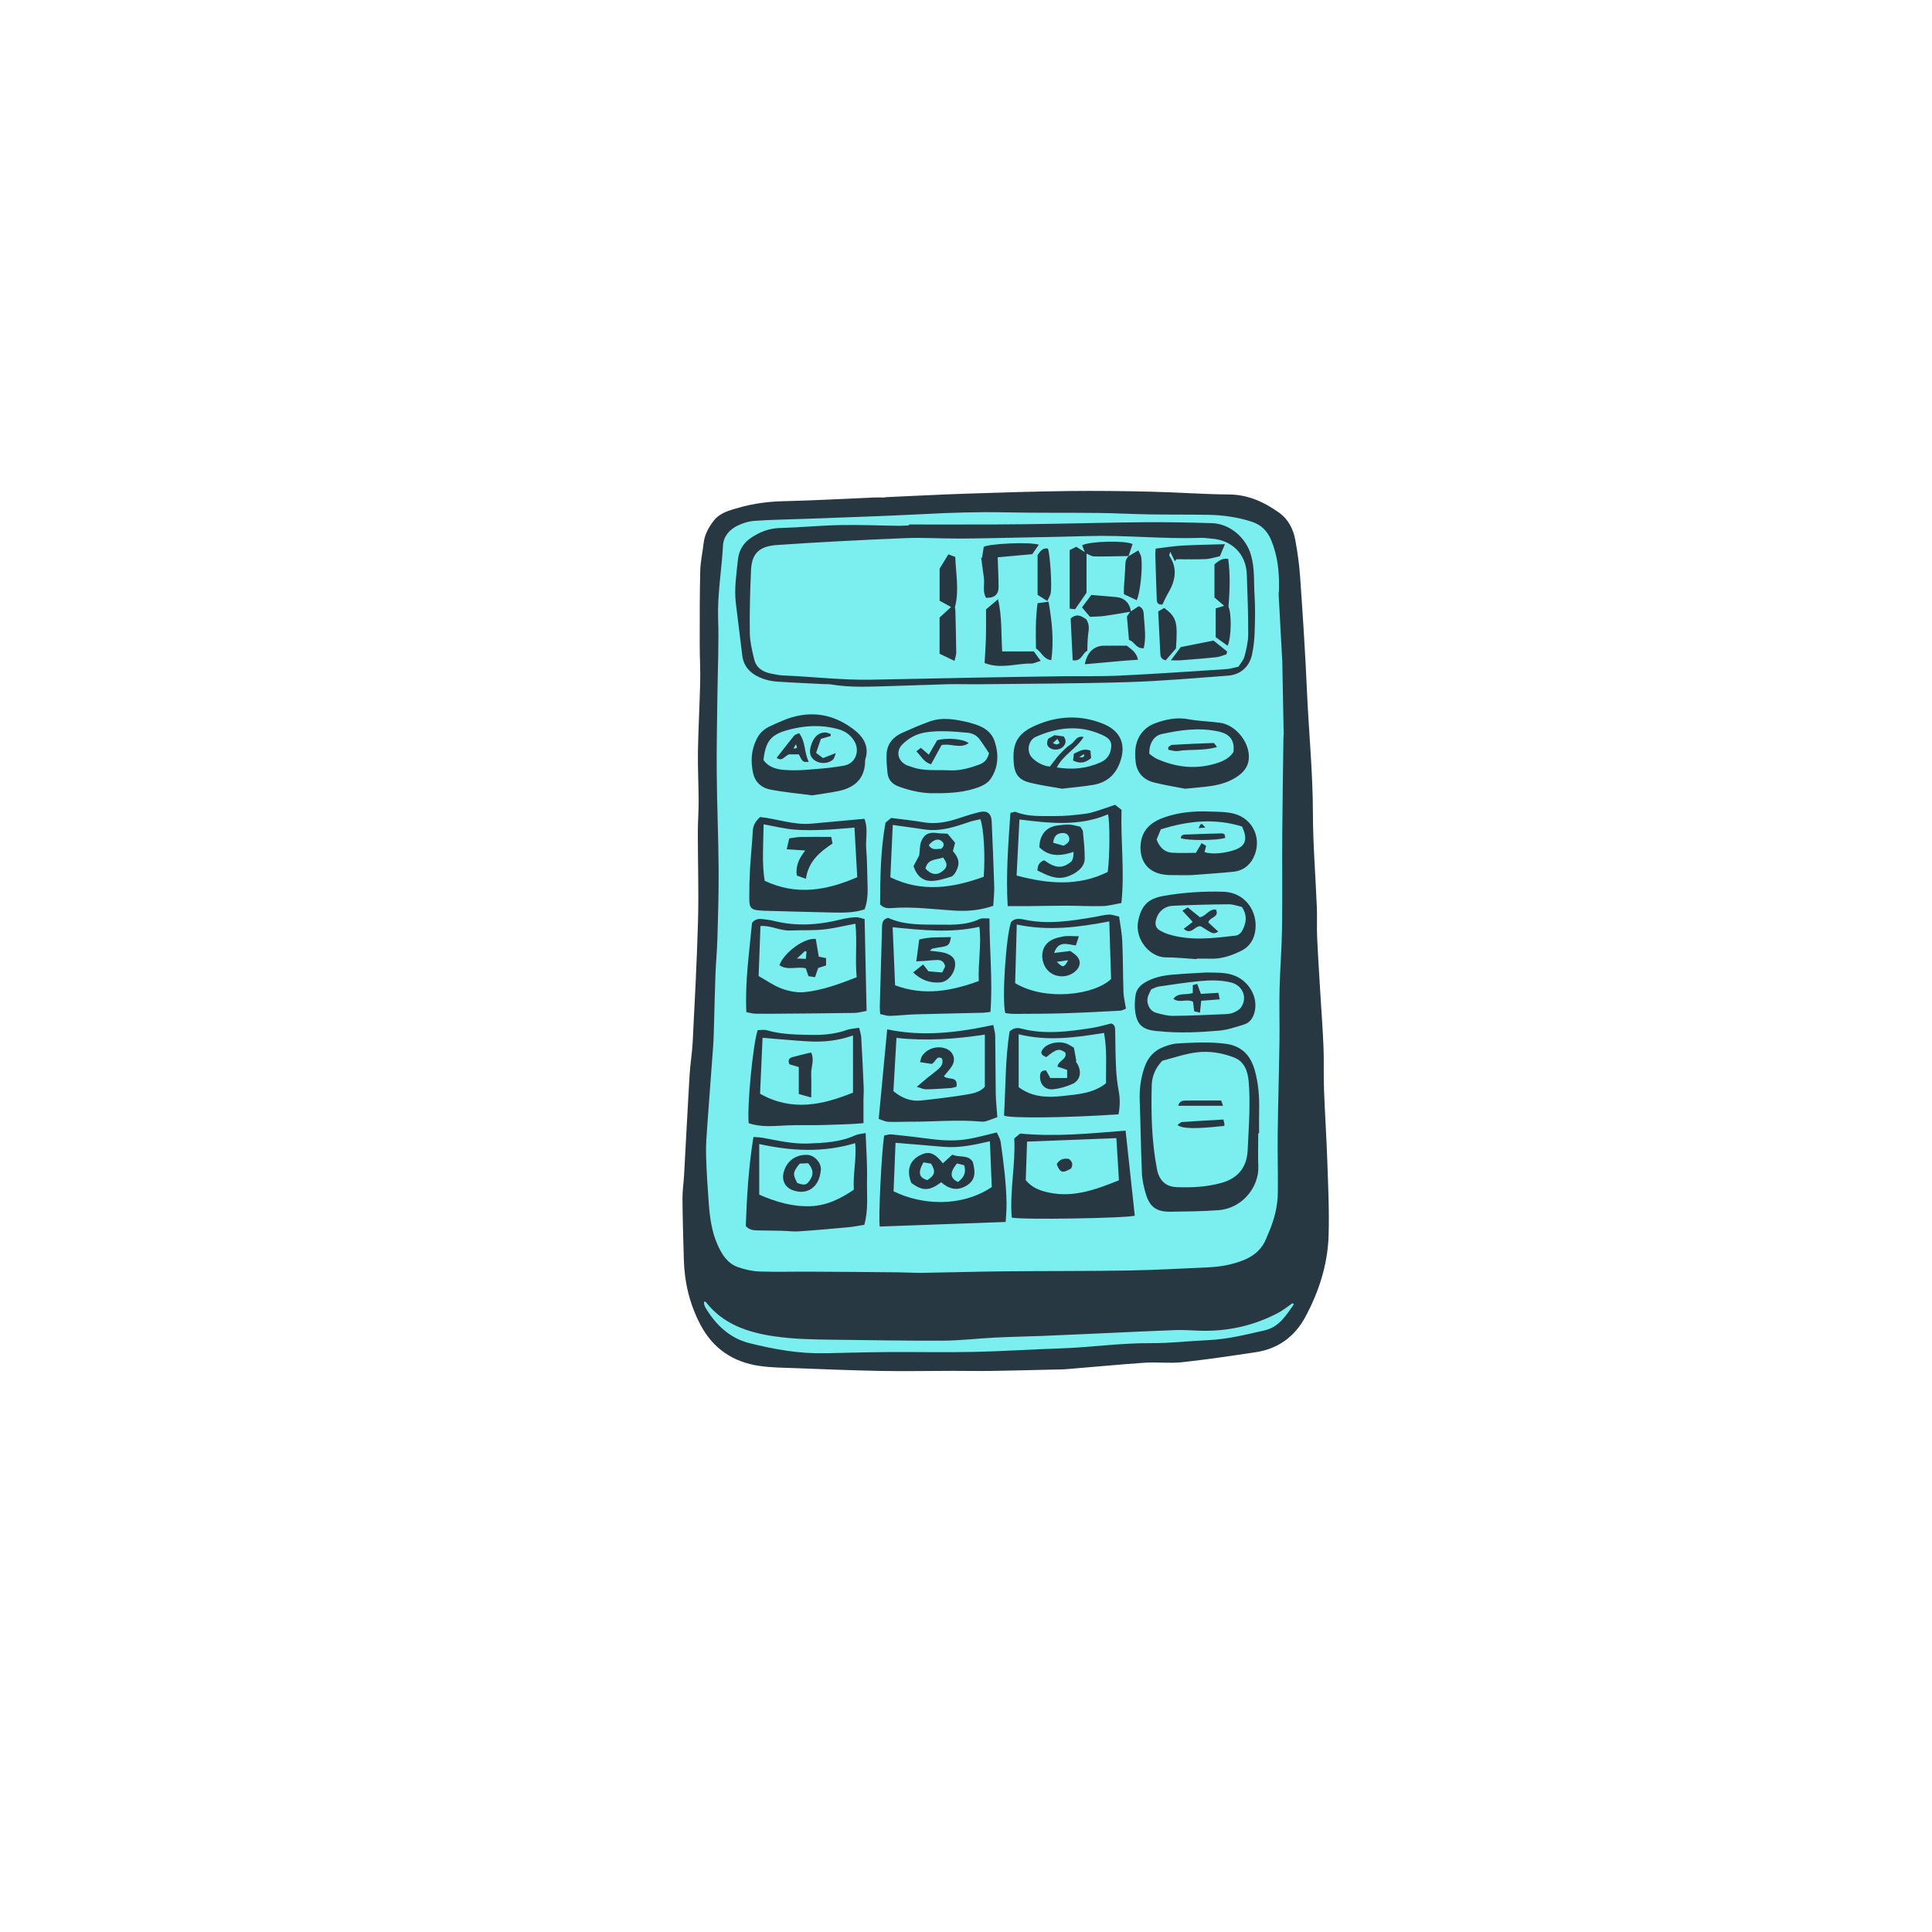 <svg version="1.1" id="svg" xmlns="http://www.w3.org/2000/svg" xmlns:xlink="http://www.w3.org/1999/xlink" x="0px" y="0px"
	 width="200px" height="200px" viewBox="0 0 200 200" enable-background="new 0 0 200 200" xml:space="preserve">
<path class="stroke" fill="#283843"  d="M137.4,120.127c-0.084-2.453-0.25-4.904-0.34-7.356c-0.053-1.443,0.006-2.893-0.05-4.336
	c-0.073-1.848-0.217-3.692-0.326-5.538c-0.116-1.96-0.246-3.92-0.335-5.883c-0.047-1.038,0.013-2.081-0.031-3.12
	c-0.131-3.231-0.4-6.464-0.405-9.695c-0.006-4.256-0.435-8.482-0.62-12.724c-0.17-3.93-0.436-7.854-0.705-11.778
	c-0.086-1.265-0.271-2.527-0.494-3.775c-0.203-1.143-0.735-2.176-1.686-2.852c-1.545-1.102-3.213-1.871-5.203-1.883
	c-2.686-0.02-5.368-0.228-8.051-0.288c-2.827-0.067-5.656-0.101-8.482-0.068c-3.493,0.043-6.982,0.15-10.475,0.268
	c-2.857,0.094-5.713,0.244-8.567,0.371c0.001,0.011,0.001,0.021,0.001,0.03c-0.404,0-0.809-0.013-1.213,0.004
	c-3.088,0.129-6.175,0.311-9.266,0.378c-1.607,0.036-3.171,0.239-4.699,0.681c-0.936,0.271-1.929,0.513-2.568,1.341
	c-0.531,0.689-0.951,1.444-1.049,2.343c-0.104,0.945-0.324,1.885-0.347,2.83c-0.062,2.541-0.054,5.085-0.054,7.627
	c-0.002,1.3,0.078,2.601,0.049,3.899c-0.055,2.397-0.194,4.794-0.235,7.191c-0.027,1.704,0.069,3.409,0.074,5.112
	c0.003,1.1-0.085,2.196-0.085,3.295c0,3.032,0.103,6.065,0.021,9.095c-0.113,4.188-0.342,8.372-0.551,12.557
	c-0.059,1.152-0.254,2.297-0.324,3.449c-0.205,3.434-0.375,6.87-0.566,10.306c-0.046,0.834-0.176,1.667-0.17,2.501
	c0.018,2.108,0.082,4.218,0.145,6.325c0.069,2.341,0.594,4.552,1.689,6.652c1.314,2.521,3.378,3.905,6.117,4.312
	c1.223,0.183,2.473,0.187,3.713,0.234c2.971,0.112,5.939,0.235,8.914,0.289c2.482,0.044,4.968-0.007,7.451-0.01
	c1.3-0.002,2.602,0.028,3.9,0.009c2.109-0.03,4.215-0.09,6.322-0.138c0.521-0.013,1.043-0.007,1.561-0.05
	c2.676-0.217,5.35-0.479,8.027-0.66c1.287-0.087,2.598,0.084,3.875-0.054c2.555-0.274,5.098-0.659,7.639-1.038
	c2.307-0.345,4.033-1.625,5.117-3.631c1.412-2.617,2.324-5.44,2.418-8.428C137.619,125.328,137.486,122.726,137.4,120.127z"/>
<path fill-rule="evenodd" clip-rule="evenodd" fill="#7beeef" class="fill" d="M132.365,61.534c0.117,2.174,0.242,4.453,0.365,6.732
	c0,0.028,0.008,0.058,0.01,0.087c0.049,2.542,0.098,5.086,0.146,7.629c0,0.115-0.021,0.23-0.023,0.347
	c-0.043,3.352-0.102,6.704-0.125,10.058c-0.021,3.236,0.023,6.473-0.021,9.708c-0.031,2.107-0.206,4.213-0.258,6.318
	c-0.045,1.788,0.019,3.579-0.008,5.368c-0.047,3.209-0.145,6.416-0.184,9.625c-0.025,2.023,0.041,4.047,0.014,6.069
	c-0.016,1.338-0.332,2.628-0.838,3.869c-0.107,0.269-0.232,0.53-0.334,0.801c-0.406,1.059-1.163,1.776-2.188,2.223
	c-1.236,0.54-2.545,0.767-3.881,0.827c-2.771,0.125-5.541,0.283-8.314,0.328c-4.249,0.069-8.499,0.041-12.749,0.083
	c-2.828,0.028-5.659,0.114-8.49,0.158c-0.81,0.012-1.618-0.047-2.427-0.054c-3.059-0.029-6.121-0.055-9.18-0.069
	c-1.762-0.01-3.524,0.046-5.284-0.018c-0.738-0.025-1.495-0.206-2.198-0.45c-1.117-0.389-1.699-1.362-2.141-2.374
	c-0.598-1.365-0.783-2.839-0.891-4.313c-0.119-1.642-0.232-3.287-0.275-4.931c-0.025-1.035,0.059-2.076,0.133-3.112
	c0.191-2.708,0.408-5.416,0.6-8.125c0.057-0.775,0.07-1.558,0.094-2.335c0.05-1.705,0.081-3.409,0.146-5.113
	c0.047-1.242,0.169-2.48,0.203-3.723c0.066-2.396,0.145-4.794,0.125-7.19c-0.025-3.323-0.168-6.646-0.197-9.968
	c-0.023-2.74,0.043-5.479,0.074-8.221c0.03-2.566,0.158-5.136,0.072-7.698c-0.086-2.559,0.367-5.063,0.504-7.6
	c0.052-0.938,0.649-1.62,1.449-2.026c0.553-0.283,1.197-0.481,1.814-0.525c1.721-0.122,3.449-0.143,5.174-0.207
	c4.071-0.157,8.145-0.274,12.212-0.488c2.858-0.151,5.714-0.246,8.575-0.186c3.21,0.068,6.418,0.027,9.627,0.062
	c1.764,0.021,3.526,0.12,5.289,0.149c2.023,0.033,4.048,0.009,6.073,0.044c1.534,0.027,3.042,0.237,4.521,0.714
	c0.994,0.321,1.618,0.968,2.006,1.889c0.675,1.602,0.848,3.291,0.82,5.012C132.404,61.081,132.385,61.253,132.365,61.534z
	 M94.094,54.295c0,0.032,0,0.062,0,0.094c-0.344,0.016-0.688,0.049-1.033,0.044c-2.021-0.027-4.045-0.119-6.064-0.078
	c-2.078,0.04-4.152,0.247-6.23,0.303c-1.154,0.028-2.144,0.413-3.064,1.048c-0.783,0.54-1.219,1.301-1.314,2.246
	c-0.152,1.491-0.395,2.98-0.215,4.486c0.215,1.806,0.436,3.608,0.664,5.41c0.159,1.276,0.988,1.988,2.111,2.4
	c0.457,0.168,0.951,0.273,1.436,0.307c1.645,0.113,3.291,0.181,4.936,0.264c0.23,0.013,0.465-0.008,0.691,0.031
	c2.094,0.359,4.201,0.22,6.305,0.168c1.938-0.048,3.869-0.142,5.804-0.188c1.097-0.027,2.196,0.016,3.293,0.003
	c5.116-0.061,10.231-0.064,15.345-0.22c3.463-0.106,6.922-0.416,10.377-0.672c1.281-0.095,2.205-0.926,2.474-2.186
	c0.161-0.757,0.245-1.543,0.271-2.316c0.043-1.241,0.072-2.489-0.007-3.726c-0.091-1.436,0.037-2.886-0.386-4.301
	c-0.531-1.783-2.188-3.201-4.033-3.256c-2.279-0.069-4.562-0.112-6.842-0.097c-3.232,0.021-6.465,0.111-9.697,0.165
	c-1.962,0.032-3.924,0.06-5.887,0.067C100.047,54.304,97.071,54.295,94.094,54.295z M130.252,117.304c0.029,0,0.06,0,0.09,0
	c0-0.809-0.016-1.618,0.004-2.427c0.033-1.364-0.078-2.715-0.439-4.029c-0.422-1.543-1.314-2.569-3.023-2.796
	c-1.678-0.223-3.346-0.123-5.016-0.033c-0.452,0.024-0.909,0.176-1.341,0.332c-1.009,0.366-1.673,1.063-2.036,2.095
	c-0.398,1.139-0.551,2.289-0.506,3.491c0.09,2.507,0.117,5.017,0.227,7.525c0.031,0.713,0.199,1.433,0.4,2.121
	c0.4,1.358,1.117,1.873,2.546,1.854c1.647-0.021,3.298-0.038,4.938-0.157c2.613-0.188,4.236-2.5,4.164-4.512
	C130.217,119.615,130.252,118.459,130.252,117.304z M103.191,117.229c-1.035,0.246-1.868,0.476-2.716,0.638
	c-1.344,0.261-2.7,0.224-4.054,0.048c-1.373-0.178-2.746-0.342-4.121-0.483c-0.26-0.026-0.535,0.078-0.767,0.116
	c-0.276,1.607-0.626,8.856-0.455,9.424c4.318-0.158,8.646-0.315,13.031-0.477c0.035-0.707,0.098-1.308,0.089-1.906
	c-0.035-2.138-0.306-4.255-0.609-6.366C103.541,117.879,103.33,117.563,103.191,117.229z M77.996,117.7
	c-0.516,3.18-0.679,6.221-0.795,9.218c0.424,0.472,0.922,0.447,1.414,0.455c0.778,0.009,1.557,0.019,2.336,0.039
	c0.575,0.013,1.156,0.097,1.728,0.058c1.729-0.117,3.454-0.271,5.18-0.43c0.538-0.049,1.069-0.164,1.614-0.249
	c0.445-1.581,0.244-3.15,0.281-4.694c0.037-1.566-0.087-3.137-0.143-4.803c-0.418,0.085-0.775,0.095-1.074,0.232
	c-1.566,0.718-3.238,0.789-4.914,0.852c-1.575,0.057-3.096-0.307-4.626-0.588C78.699,117.735,78.395,117.734,77.996,117.7z
	 M104.734,126.043c0.971,0.249,12.051,0.062,12.737-0.198c-0.314-2.9-0.628-5.808-0.95-8.805c-3.682,0.299-7.26,0.652-10.924,0.306
	c-0.174,0.146-0.387,0.326-0.6,0.507C105.135,120.604,104.516,123.288,104.734,126.043z M77.849,95.536
	c-0.282,3.051-0.735,6.071-0.587,9.239c0.311,0.058,0.604,0.152,0.897,0.16c0.808,0.021,1.616,0.01,2.424,0.003
	c2.626-0.022,5.25-0.04,7.875-0.081c0.388-0.005,0.772-0.129,1.251-0.213c-0.068-3.196-0.135-6.299-0.204-9.504
	c-0.362-0.079-0.655-0.207-0.94-0.19c-0.516,0.03-1.035,0.112-1.534,0.236c-2.302,0.572-4.601,0.732-6.925,0.144
	c-0.391-0.098-0.795-0.14-1.195-0.188C78.524,95.098,78.157,95.143,77.849,95.536z M115.431,83.311
	c-0.376,0.132-0.724,0.265-1.081,0.374c-0.633,0.194-1.259,0.455-1.906,0.541c-1.11,0.15-2.238,0.267-3.357,0.255
	c-1.314-0.016-2.656,0.089-3.926-0.427c-0.127-0.051-0.316,0.05-0.564,0.096c-0.215,3.207-0.475,6.381-0.281,9.653
	c0.73,0,1.381,0.007,2.031,0c1.328-0.013,2.656-0.047,3.982-0.046c1.27,0.002,2.541,0.073,3.81,0.042
	c0.622-0.015,1.239-0.197,1.946-0.318c0.35-3.273-0.087-6.463,0.016-9.648C115.85,83.638,115.652,83.482,115.431,83.311z
	 M78.686,84.58c-0.512,0.478-0.723,0.881-0.753,1.412c-0.074,1.323-0.214,2.642-0.29,3.965c-0.057,1.005-0.082,2.013-0.078,3.021
	c0.002,1.062,0.188,1.224,1.271,1.286c0.085,0.003,0.172,0.016,0.258,0.017c2.363,0.062,4.725,0.133,7.088,0.183
	c1.094,0.022,2.189,0.042,3.314-0.323c0.4-1.017,0.326-2.081,0.297-3.139c-0.029-1.038-0.034-2.077-0.122-3.11
	c-0.087-1.039,0.224-2.114-0.19-3.131c-1.88,0.173-3.678,0.335-5.475,0.503C82.172,85.433,80.432,84.756,78.686,84.58z
	 M102.428,95.073c-0.43,0.021-0.77-0.054-1.018,0.063c-1.303,0.624-2.723,0.602-4.079,0.588c-1.825-0.02-3.704,0.07-5.395-0.71
	c-0.505,0.128-0.614,0.451-0.625,0.867c-0.075,2.771-0.159,5.542-0.235,8.314c-0.008,0.225,0.021,0.451,0.041,0.779
	c0.345,0.068,0.672,0.196,0.994,0.188c0.894-0.024,1.782-0.134,2.674-0.159c2.311-0.067,4.623-0.106,6.932-0.162
	c0.248-0.007,0.496-0.052,0.814-0.085C102.773,101.511,102.428,98.354,102.428,95.073z M103.244,115.645
	c-0.064-0.892-0.152-1.666-0.165-2.439c-0.034-1.991-0.022-3.982-0.054-5.975c-0.004-0.352-0.123-0.704-0.203-1.126
	c-3.682,0.787-7.275,1.24-10.98,0.452c-0.295,3.105-0.581,6.133-0.878,9.275c0.358,0.113,0.667,0.282,0.981,0.297
	c0.748,0.036,1.498-0.015,2.244-0.01c2.422,0.017,4.841-0.234,7.262-0.018c0.199,0.018,0.416,0.025,0.604-0.03
	C102.451,115.954,102.836,115.793,103.244,115.645z M116.558,104.415c-0.098-0.635-0.237-1.17-0.257-1.709
	c-0.061-1.76-0.047-3.521-0.124-5.281c-0.034-0.827-0.21-1.646-0.33-2.538c-0.408-0.088-0.738-0.226-1.06-0.209
	c-0.487,0.023-0.967,0.158-1.449,0.24c-2.453,0.419-4.906,0.82-7.396,0.262c-0.454-0.102-0.928-0.12-1.282,0.281
	c-0.531,1.527-0.964,8.184-0.585,9.417c0.279,0.025,0.588,0.081,0.897,0.08c1.705-0.011,3.411-0.011,5.115-0.062
	c1.962-0.062,3.923-0.166,5.884-0.271C116.176,104.615,116.371,104.485,116.558,104.415z M102.818,93.772
	c0.038-0.694,0.125-1.35,0.104-2c-0.068-2.248-0.166-4.496-0.264-6.745c-0.037-0.814-0.471-1.154-1.266-0.959
	c-0.727,0.18-1.447,0.401-2.156,0.642c-1.189,0.401-2.385,0.632-3.652,0.41c-1.074-0.188-2.166-0.293-3.332-0.446
	c-0.168,0.14-0.383,0.321-0.584,0.487c-0.518,2.856-0.549,5.7-0.557,8.466c0.406,0.415,0.815,0.407,1.219,0.376
	c2.17-0.173,4.32,0.131,6.477,0.263C100.11,94.344,101.393,94.256,102.818,93.772z M88.94,106.398
	c-0.523,0.085-0.907,0.093-1.249,0.215c-1.191,0.425-2.416,0.542-3.668,0.519c-1.56-0.029-3.117-0.036-4.635-0.479
	c-0.305-0.09-0.658-0.014-0.951-0.014c-0.496,1.469-1.101,7.786-0.934,9.63c1.287,0.45,2.627,0.292,3.975,0.23
	c1.326-0.062,2.66,0.011,3.988-0.043c1.336-0.054,2.678-0.065,3.921-0.188c0-0.944-0.003-1.746,0-2.548
	c0.003-0.376,0.04-0.751,0.022-1.125c-0.074-1.73-0.155-3.462-0.254-5.191C89.141,107.104,89.031,106.811,88.94,106.398z
	 M115.789,115.356c0.162-0.843,0.166-1.628,0.017-2.433c-0.144-0.764-0.231-1.544-0.271-2.319c-0.062-1.27-0.07-2.543-0.09-3.812
	c-0.006-0.357,0.009-0.707-0.411-0.842c-0.685,0.16-1.351,0.366-2.032,0.47c-2.432,0.372-4.869,0.696-7.308,0.055
	c-0.422-0.11-0.798-0.052-1.184,0.303c-0.449,2.859-0.402,5.803-0.571,8.712C104.648,115.787,110.547,115.71,115.789,115.356z
	 M84.074,82.333c0.889-0.143,1.83-0.254,2.754-0.451c1.688-0.359,2.73-1.316,2.727-3.155c0-0.03,0.004-0.06,0.012-0.087
	c0.477-1.428-0.25-2.435-1.283-3.199c-2.267-1.684-4.742-1.935-7.345-0.806c-0.45,0.192-0.905,0.38-1.343,0.603
	c-0.547,0.279-0.969,0.671-1.258,1.251c-0.586,1.175-0.656,2.378-0.356,3.619c0.22,0.91,0.894,1.458,1.737,1.622
	C81.131,82.006,82.57,82.133,84.074,82.333z M123.877,99.291c0-0.017,0.001-0.034,0.002-0.051c0.463,0,0.926-0.016,1.385,0.004
	c1.16,0.046,2.213-0.312,3.231-0.819c0.914-0.454,1.358-1.236,1.466-2.201c0.212-1.857-1.027-3.842-3.32-3.911
	c-2.084-0.062-4.141,0.073-6.193,0.432c-1.578,0.276-2.289,0.975-2.619,2.567c-0.403,1.941,1.248,3.805,2.854,3.795
	C121.746,99.103,122.811,99.226,123.877,99.291z M123.305,90.594c1.697-0.133,3.053-0.213,4.4-0.354
	c0.923-0.098,1.633-0.616,2.041-1.431c0.951-1.896,0.018-4.057-2.02-4.58c-0.822-0.211-1.709-0.186-2.569-0.222
	c-1.54-0.062-3.073,0.082-4.528,0.572c-1.407,0.472-2.488,1.297-2.561,3.006c-0.063,1.443,0.642,2.538,2.044,2.878
	c0.333,0.08,0.683,0.116,1.026,0.125C121.975,90.605,122.812,90.594,123.305,90.594z M122.682,81.649
	c1.156-0.12,1.965-0.168,2.762-0.294c0.975-0.153,1.912-0.45,2.728-1.032c0.721-0.512,1.153-1.162,1.11-2.11
	c-0.07-1.545-1.419-3.165-2.959-3.387c-1.08-0.157-2.184-0.164-3.254-0.367c-1.283-0.244-2.467,0.02-3.635,0.47
	c-0.338,0.131-0.668,0.347-0.932,0.598c-0.969,0.927-1.086,2.135-0.937,3.363c0.134,1.108,0.827,1.845,1.898,2.112
	C120.631,81.293,121.826,81.48,122.682,81.649z M96.781,82.113c1.678,0.013,3.117-0.112,4.486-0.607
	c0.465-0.167,0.986-0.451,1.256-0.839c0.828-1.189,0.892-2.539,0.451-3.894c-0.369-1.141-1.324-1.613-2.398-1.902
	c-0.082-0.022-0.162-0.057-0.246-0.077c-1.355-0.313-2.725-0.6-4.088-0.108c-0.975,0.35-1.928,0.764-2.872,1.188
	c-0.935,0.422-1.534,1.145-1.591,2.193c-0.035,0.628,0.032,1.261,0.088,1.89c0.064,0.73,0.453,1.199,1.16,1.46
	C94.314,81.893,95.635,82.147,96.781,82.113z M109.941,81.645c1.209-0.146,2.244-0.224,3.264-0.402
	c1.312-0.232,2.218-0.968,2.709-2.261c0.707-1.859,0.13-3.308-1.728-4.059c-2.347-0.945-4.685-0.832-6.975,0.17
	c-1.857,0.812-2.42,1.818-2.274,3.82c0.088,1.22,0.501,1.812,1.688,2.109C107.763,81.306,108.934,81.46,109.941,81.645z
	 M124.904,100.672c-0.904,0.056-2.205,0.111-3.499,0.222c-1.012,0.086-2.001,0.284-2.895,0.822
	c-0.532,0.318-0.892,0.761-0.968,1.364c-0.068,0.539-0.102,1.103-0.027,1.639c0.182,1.337,0.748,1.846,2.092,2.006
	c0.115,0.014,0.232,0.013,0.348,0.024c2.08,0.22,4.16,0.122,6.233-0.056c0.876-0.075,1.742-0.373,2.591-0.635
	c0.672-0.207,0.996-0.787,1.126-1.433c0.294-1.455-0.608-2.97-1.974-3.575C127.068,100.668,126.193,100.688,124.904,100.672z"/>
<path fill-rule="evenodd" clip-rule="evenodd" fill="#7beeef" class="fill" d="M133.938,135.026c-0.799,1.127-1.502,2.347-3.039,2.697
	c-1.914,0.436-3.817,0.916-5.793,1.005c-1.991,0.09-3.979,0.331-5.966,0.315c-3.155-0.023-6.274,0.445-9.418,0.546
	c-2.973,0.095-5.943,0.298-8.917,0.36c-2.914,0.064-5.832-0.003-8.748,0.016c-2.197,0.016-4.395,0.07-6.59,0.123
	c-2.684,0.062-5.303-0.394-7.884-1.044c-2.042-0.514-3.47-1.883-4.538-3.652c-0.073-0.122-0.121-0.262-0.157-0.4
	c-0.022-0.076,0.001-0.165,0.006-0.254c0.069,0.014,0.14,0.006,0.163,0.036c1.799,2.304,4.322,3.153,7.082,3.559
	c2.035,0.3,4.088,0.329,6.141,0.354c3.783,0.043,7.568,0.117,11.354,0.097c1.787-0.009,3.574-0.229,5.363-0.318
	c1.644-0.082,3.291-0.108,4.938-0.174c2.162-0.087,4.325-0.189,6.486-0.285c2.453-0.109,4.905-0.235,7.357-0.321
	c0.807-0.027,1.619,0.047,2.424,0.069c2.859,0.085,5.569-0.504,8.098-1.84c0.531-0.281,1.004-0.67,1.502-1.01
	C133.847,134.945,133.893,134.985,133.938,135.026z"/>
<path fill-rule="evenodd" clip-rule="evenodd" fill="#7beeef" class="fill" d="M128.205,69.013c-0.431,0.091-0.82,0.226-1.217,0.251
	c-3.688,0.241-7.374,0.498-11.064,0.674c-2.045,0.098-4.098,0.042-6.146,0.07c-3.092,0.041-6.18,0.092-9.269,0.148
	c-3.464,0.064-6.929,0.15-10.394,0.206c-3.031,0.05-6.049-0.321-9.074-0.44c-0.4-0.016-0.799-0.11-1.193-0.185
	c-0.855-0.161-1.55-0.584-1.768-1.461c-0.227-0.919-0.447-1.867-0.461-2.804c-0.031-2.137,0.031-4.275,0.125-6.411
	c0.073-1.617,0.677-2.504,2.688-2.643c4.405-0.302,8.817-0.528,13.231-0.709c1.931-0.08,3.871,0.053,5.808,0.042
	c2.225-0.012,4.449-0.069,6.674-0.114c2.163-0.042,4.327-0.079,6.489-0.144c3.871-0.117,7.73,0.321,11.602,0.186
	c0.43-0.015,0.863,0.054,1.295,0.091c1.902,0.164,3.455,1.479,3.537,3.686c0.078,2.074,0.154,4.149,0.146,6.225
	c-0.002,0.765-0.193,1.544-0.391,2.291C128.728,68.344,128.422,68.66,128.205,69.013z M116.818,57.589
	c0.142-0.424,0.283-0.848,0.426-1.268c-0.766-0.39-4.4-0.303-5.223,0.123c0.091,0.234,0.183,0.472,0.273,0.707
	c-0.289-0.182-0.578-0.363-0.877-0.551c-0.268,0.135-0.492,0.248-0.684,0.346c0,2.048,0,4.03,0,6.062
	c0.258,0.027,0.438,0.047,0.562,0.061c0.404-0.583,0.763-1.103,1.182-1.709c0-1.293,0-2.672,0-4.051
	c0.262,0.103,0.521,0.29,0.783,0.293c1.196,0.015,2.395-0.021,3.592-0.04c-0.322,0.269-0.352,0.629-0.363,1.017
	c-0.025,0.746-0.094,1.492-0.139,2.236c-0.014,0.224-0.002,0.449-0.002,0.694c0.48,0.225,0.904,0.422,1.324,0.62
	c0.363-0.734,0.63-3.334,0.471-4.433c-0.033-0.231-0.184-0.446-0.303-0.721C117.438,57.217,117.129,57.4,116.818,57.589z
	 M117.004,63.329c-0.129,0.185-0.26,0.368-0.344,0.488c0.074,0.852,0.141,1.622,0.213,2.442c0.564,0.11,0.699,0.917,1.528,0.842
	c0.251-1.082,0.094-2.187,0.011-3.278c-0.028-0.362,0.025-0.836-0.521-1.072c-0.258,0.166-0.539,0.351-0.82,0.534
	c-0.119-0.85-0.662-1.392-1.506-1.474c-0.852-0.083-1.703-0.146-2.594-0.222c-0.311,0.414-0.628,0.839-0.965,1.289
	c0.271,0.32,0.528,0.622,0.827,0.974c0.485-0.026,0.972-0.02,1.45-0.086C115.193,63.643,116.098,63.479,117.004,63.329z
	 M98.807,68.414c0.081-0.361,0.186-0.605,0.182-0.848c-0.014-1.466-0.055-2.932-0.09-4.397c-0.002-0.11-0.065-0.229-0.04-0.328
	c0.448-1.715,0.093-3.422,0.029-5.187c-0.255-0.097-0.476-0.181-0.713-0.27c-0.357,0.587-0.67,1.098-0.905,1.485
	c0,1.192,0,2.25,0,3.319c0.396,0.216,0.766,0.421,1.186,0.65c-0.459,0.42-0.873,0.799-1.191,1.09c0,1.341,0,2.515,0,3.744
	C97.756,67.911,98.234,68.14,98.807,68.414z M126.803,56.334c-1.627,0.051-3.049,0.066-4.469,0.149
	c-0.898,0.051-1.792,0.202-2.702,0.312c-0.021,0.24-0.044,0.38-0.038,0.521c0.025,0.95,0.057,1.9,0.088,2.851
	c0.021,0.635,0.042,1.268,0.066,1.902c0.012,0.332,0.137,0.556,0.584,0.51c0.191-0.383,0.373-0.807,0.604-1.199
	c0.744-1.272,0.992-2.549,0.102-3.863c-0.018-0.026,0.022-0.094,0.109-0.397c0.197,0.406,0.335,0.691,0.473,0.975
	c0.057-0.067,0.111-0.135,0.166-0.203c1.006,0,2.014,0.033,3.018-0.014c0.505-0.024,1.002-0.197,1.477-0.299
	C126.449,57.178,126.58,56.865,126.803,56.334z M103.32,62.028c-0.527,0.448-0.906,0.769-1.248,1.06
	c0,1.002,0.018,1.925-0.006,2.847c-0.025,0.905-0.092,1.809-0.139,2.7c1.687,0.663,3.256,0.027,4.82,0.056
	c0.285,0.006,0.576-0.161,0.984-0.282c-0.299-0.412-0.516-0.706-0.709-0.976c-1.105,0-2.159,0-3.275,0
	C103.631,65.673,103.743,63.921,103.32,62.028z M101.658,57.748c-0.029-0.003-0.059-0.006-0.087-0.009
	c0.095,0.687,0.188,1.373,0.278,2.06c0.093,0.696-0.162,1.44,0.228,2.088c0.876,0.019,1.298-0.343,1.295-1.147
	c-0.003-1.018-0.059-2.036-0.092-3.048c1.185-0.107,2.362-0.214,3.579-0.325c0.224-0.323,0.441-0.64,0.679-0.981
	c-0.995-0.313-5.116-0.104-5.701,0.219C101.771,57.016,101.715,57.381,101.658,57.748z M127.174,62.83
	c0.133-1.784,0.19-3.378-0.03-4.969c-0.667-0.123-1.03,0.268-1.423,0.552c0,1.188,0,2.337,0,3.438
	c0.354,0.303,0.646,0.554,1.006,0.863c-0.408,0.125-0.691,0.211-0.883,0.269c0,1.066,0,2.035,0,2.976
	c0.461,0.328,0.844,0.603,1.242,0.887C127.494,65.923,127.488,63.449,127.174,62.83z M107.41,62.44
	c-0.223,1.622-0.193,3.159-0.165,4.691c0.579,0.345,0.741,1.097,1.585,1.209c0.281-2.043,0.074-4.006-0.285-6.05
	C108.152,62.343,107.85,62.384,107.41,62.44z M121.737,67.121c0.19-2.768,0.061-3.223-1.213-4.185
	c-0.218,0.124-0.456,0.261-0.626,0.356c0.074,1.484,0.137,2.864,0.211,4.244c0.018,0.343,0.014,0.714,0.572,0.816
	C121.021,67.955,121.39,67.527,121.737,67.121z M117.805,68.295c-0.158-0.785-0.699-1.076-1.156-1.453
	c-0.793,0-1.572-0.008-2.35,0.001c-1.039,0.011-1.744,0.643-2.002,1.915C114.148,68.616,115.944,68.405,117.805,68.295z
	 M126.965,67.731c0.021-0.098,0.043-0.194,0.064-0.291c-0.48-0.387-0.961-0.771-1.404-1.128c-1.237,0.247-2.387,0.475-3.396,0.676
	c-0.379,0.508-0.64,0.862-1.016,1.368c0.46,0,0.736,0.02,1.01-0.003c1.236-0.098,2.472-0.189,3.703-0.32
	C126.279,67.996,126.618,67.836,126.965,67.731z M112.443,64.103c-0.481-0.312-0.962-0.654-1.61-0.076
	c0.068,1.4,0.138,2.85,0.21,4.325c0.963,0.146,0.996-0.777,1.512-0.978c0.025-0.579,0.02-1.097,0.08-1.608
	C112.699,65.223,112.836,64.686,112.443,64.103z M108.48,56.792c-0.607-0.116-0.824,0.359-1.069,0.659c0,1.414,0,2.74,0,4.127
	c0.312,0.198,0.612,0.388,1.003,0.636c0.15-0.328,0.303-0.542,0.348-0.776C108.916,60.639,108.701,57.316,108.48,56.792z"/>
<path fill-rule="evenodd" clip-rule="evenodd" fill="#7beeef" class="fill" d="M120.312,109.812c1.096-0.28,2.336-0.724,3.611-0.879
	c1.284-0.153,2.602,0.064,3.823,0.537c1.08,0.416,1.413,1.415,1.512,2.441c0.106,1.087,0.093,2.189,0.075,3.285
	c-0.025,1.269-0.119,2.538-0.17,3.807c-0.071,1.811-0.973,2.959-2.715,3.449c-1.52,0.424-3.08,0.503-4.635,0.442
	c-1.162-0.045-1.824-0.715-2.045-1.869c-0.547-2.852-0.617-5.736-0.543-8.628C119.249,111.483,119.539,110.641,120.312,109.812z
	 M126.644,115.894c-1.427,0.082-2.856,0.155-4.284,0.258c-0.155,0.011-0.299,0.189-0.47,0.307c0.527,0.403,1.88,0.415,4.825,0.096
	c0.016-0.052,0.054-0.104,0.047-0.152C126.74,116.264,126.699,116.127,126.644,115.894z M121.963,114.47c1.564,0,3.051,0,4.646,0
	c-0.098-0.278-0.15-0.426-0.191-0.545c-1.258,0-2.465-0.006-3.67,0.005C122.434,113.932,122.107,113.968,121.963,114.47z"/>
<path fill-rule="evenodd" clip-rule="evenodd" fill="#7beeef" class="fill" d="M102.475,118.141c0.067,1.665,0.131,3.215,0.192,4.74
	c-3.204,2.156-7.351,1.84-10.165,0.438c0.066-1.63,0.135-3.29,0.204-5.014c1.737,0.145,3.343,0.268,4.944,0.412
	C99.275,118.865,100.849,118.517,102.475,118.141z M100.701,120.276c-0.496-0.796-1.375-0.402-2.115-0.75
	c-0.328,0.301-0.656,0.602-0.981,0.899c-0.907-1.147-1.514-1.328-2.523-0.744c-0.968,0.562-1.235,1.562-0.739,2.773
	c1.171,0.865,1.857,0.849,3.094-0.069c0.877,0.785,1.761,0.894,2.656,0.326C100.879,122.212,101.049,121.529,100.701,120.276z"/>
<path fill-rule="evenodd" clip-rule="evenodd" fill="#7beeef" class="fill" d="M88.389,123.158c-1.439,0.974-2.851,1.658-4.548,1.708
	c-1.847,0.054-3.527-0.45-5.247-1.196c0-1.685,0-3.397,0-5.242c3.326,0.734,6.595,0.912,9.931-0.089
	C88.69,119.997,88.279,121.584,88.389,123.158z M84.981,121.039c0.006-0.729-0.69-1.459-1.422-1.487
	c-1.192-0.046-2.123,0.642-2.43,1.79c-0.225,0.845,0.13,1.575,0.953,1.875C83.43,123.708,84.83,123.059,84.981,121.039z"/>
<path fill-rule="evenodd" clip-rule="evenodd" fill="#7beeef" class="fill" d="M106.322,118.179c3.078-0.119,6.094-0.238,9.244-0.362
	c0.086,1.404,0.178,2.878,0.268,4.363c-2.381,0.96-4.664,1.809-7.207,1.285c-0.92-0.191-1.766-0.481-2.442-1.293
	C106.228,120.895,106.273,119.556,106.322,118.179z M109.391,120.525c0.349,0.888,0.609,0.96,1.49,0.433
	c0.223-0.417,0.124-0.749-0.26-0.998C110.101,119.904,109.679,119.994,109.391,120.525z"/>
<path fill-rule="evenodd" clip-rule="evenodd" fill="#7beeef" class="fill" d="M88.551,95.621c0.201,1.912-0.047,3.722,0.135,5.544
	c-1.805,0.695-3.561,1.356-5.425,1.541c-0.771,0.075-1.622-0.106-2.362-0.376c-0.824-0.304-1.562-0.84-2.367-1.292
	c0.064-1.724,0.125-3.392,0.191-5.176c1.041-0.092,2.047,0.519,3.129,0.464c1.125-0.056,2.257,0.01,3.375-0.104
	C86.303,96.111,87.363,95.843,88.551,95.621z M85.513,99.945c0-0.286,0-0.528,0-0.761c-0.286-0.058-0.508-0.104-0.753-0.15
	c-0.107-0.636-0.213-1.251-0.312-1.835c-1.18-0.152-3.327,1.434-3.758,2.722c0.846,0.586,1.85,0.085,2.725,0.324
	c0.097,0.283,0.178,0.523,0.275,0.807c0.223,0.035,0.438,0.067,0.682,0.104c0.118-0.345,0.221-0.64,0.328-0.954
	C84.929,100.129,85.171,100.054,85.513,99.945z"/>
<path fill-rule="evenodd" clip-rule="evenodd" fill="#7beeef" class="fill" d="M105.533,84.833c3.133,0.387,6.201,0.74,9.16-0.535
	c0.209,0.614,0.199,4.315-0.02,5.962c-3.035,1.52-6.174,1.242-9.436,0.377C105.336,88.716,105.432,86.851,105.533,84.833z
	 M107.596,87.711c1.064,1.053,2.289,0.884,3.541,0.477c-0.027,0.83-0.1,0.957-0.61,1.271c-0.931,0.573-1.7,0.111-2.425-0.402
	c-0.543,0.172-0.671,0.553-0.715,1.054c0.979,0.474,1.912,1.001,3.046,0.648c0.948-0.295,1.841-0.966,1.854-1.835
	c0.014-0.949-0.095-1.9-0.184-2.848c-0.016-0.177-0.182-0.342-0.27-0.492c-0.41-0.086-0.77-0.202-1.137-0.225
	c-0.371-0.021-0.748,0.042-1.123,0.08C108.338,85.569,107.627,86.358,107.596,87.711z"/>
<path fill-rule="evenodd" clip-rule="evenodd" fill="#7beeef" class="fill" d="M79.049,85.334c1.078,0.193,2.073,0.445,3.084,0.538
	c1.027,0.094,2.07,0.068,3.102,0.034c1.031-0.036,2.061-0.148,3.219-0.235c0.094,1.698,0.189,3.407,0.287,5.136
	c-3.205,1.391-6.315,1.916-9.584,0.372C78.857,89.313,79.023,87.423,79.049,85.334z M83.43,90.974
	c0.252-1.82,1.455-2.789,2.752-3.655c-0.049-0.243-0.084-0.429-0.133-0.684c-1.068,0-2.102-0.014-3.134,0.007
	c-0.39,0.008-0.778,0.09-1.208,0.143c-0.092,0.388-0.165,0.701-0.266,1.132c0.677,0.044,1.225,0.08,1.922,0.125
	c-0.645,0.808-1.015,1.596-0.881,2.596C82.738,90.726,82.998,90.82,83.43,90.974z"/>
<path fill-rule="evenodd" clip-rule="evenodd" fill="#7beeef" class="fill" d="M92.66,101.998c-0.085-2.015-0.168-3.989-0.254-6.011
	c3.054,0.298,5.975,0.625,8.979-0.045c0.23,1.883-0.147,3.701-0.062,5.613C98.45,102.608,95.63,103.109,92.66,101.998z
	 M94.525,100.666c0.886,0.837,1.805,1.113,2.813,1.031c0.839-0.068,1.556-1.027,1.542-1.932c-0.012-0.631-0.5-1.042-1.463-1.203
	c-0.355-0.061-0.717-0.089-1.157-0.141c0.134-0.118,0.187-0.204,0.255-0.218c0.336-0.071,0.675-0.128,1.016-0.179
	c0.641-0.1,0.818-0.274,0.902-1.018c-1.084,0.052-2.156-0.052-3.275,0.255c-0.098,0.743-0.193,1.439-0.303,2.255
	c0.355-0.016,0.568-0.021,0.779-0.037c0.458-0.033,0.914-0.091,1.373-0.102c0.41-0.01,0.73,0.152,0.838,0.672
	c-0.074,0.149-0.172,0.348-0.307,0.622c-0.516-0.044-1.018-0.087-1.424-0.122c-0.217-0.277-0.35-0.449-0.552-0.708
	C95.221,100.116,94.924,100.352,94.525,100.666z"/>
<path fill-rule="evenodd" clip-rule="evenodd" fill="#7beeef" class="fill" d="M92.803,107.442c3.119,0.343,6.095,0.125,9.148-0.341
	c0,1.796,0,3.565,0,5.401c-0.492,0.558-1.25,0.705-1.977,0.822c-1.537,0.248-3.086,0.439-4.636,0.601
	c-1.05,0.11-1.981-0.247-2.853-0.972C92.589,111.147,92.693,109.323,92.803,107.442z M94.902,112.507
	c0.453,0.128,0.705,0.263,0.955,0.259c0.836-0.015,1.67-0.069,2.506-0.126c0.217-0.015,0.43-0.09,0.648-0.139
	c0.213-1.184-0.945-0.65-1.293-1.099c0.291-0.362,0.592-0.676,0.823-1.035c0.421-0.653,0.187-1.428-0.49-1.755
	c-0.895-0.434-2.074-0.115-2.612,0.722c-0.096,0.15-0.113,0.353-0.194,0.619c0.498,0.076,0.911,0.14,1.197,0.184
	c0.458-0.203,0.458-0.906,1.068-0.574c0.157,0.438-0.019,0.791-0.333,1.072c-0.386,0.346-0.811,0.647-1.213,0.975
	C95.661,111.856,95.367,112.113,94.902,112.507z"/>
<path fill-rule="evenodd" clip-rule="evenodd" fill="#7beeef" class="fill" d="M105.255,95.705c3.31,0.702,6.411,0.284,9.578-0.324
	c0.063,2.069,0.122,4.017,0.184,5.964c-1.739,1.682-6.837,2.308-9.929,0.429C105.14,99.859,105.195,97.881,105.255,95.705z
	 M111.684,96.922c-0.654,0-1.15-0.069-1.617,0.017c-0.677,0.125-1.377,0.307-1.821,0.892c-0.564,0.745-0.431,1.941,0.235,2.637
	c0.644,0.673,1.734,0.795,2.545,0.294c0.834-0.516,1.072-1.354,0.178-2.021c-0.135-0.102-0.275-0.199-0.41-0.297
	c-0.547,0.067-1.068,0.132-1.668,0.206c0.443-1.345,1.404-0.871,2.246-0.78C111.469,97.573,111.545,97.34,111.684,96.922z"/>
<path fill-rule="evenodd" clip-rule="evenodd" fill="#7beeef" class="fill" d="M92.418,85.401c1.232,0.172,2.262,0.308,3.287,0.463
	c1.64,0.248,3.142-0.27,4.652-0.781c0.369-0.126,0.76-0.193,1.128-0.283c0.358,0.937,0.515,3.755,0.349,5.963
	c-3.188,1.156-6.395,1.654-9.664,0.052C92.254,88.987,92.334,87.228,92.418,85.401z M94.565,89.661
	c0.356,1.067,1.003,1.552,1.88,1.533c0.672-0.013,1.349-0.237,2.002-0.438c0.211-0.063,0.404-0.324,0.518-0.54
	c0.42-0.811,0.318-1.387-0.322-2.108c0.065-0.248,0.129-0.498,0.225-0.868c-0.248-0.299-0.534-0.64-0.779-0.934
	c-0.246-0.013-0.391-0.02-0.534-0.028c-0.171-0.01-0.347-0.009-0.516-0.035c-0.833-0.13-1.368,0.091-1.671,0.853
	c-0.169,0.422-0.141,0.918-0.211,1.448C94.979,88.88,94.754,89.304,94.565,89.661z"/>
<path fill-rule="evenodd" clip-rule="evenodd" fill="#7beeef" class="fill" d="M78.682,113.222c0.088-1.979,0.173-3.9,0.258-5.789
	c1.611,0.129,3.15,0.278,4.693,0.368c1.554,0.091,3.096-0.046,4.67-0.614c0,2.063,0,3.986,0,5.92
	C85.131,114.394,81.963,115.085,78.682,113.222z M83.979,113.612c0-0.925,0.023-1.665-0.005-2.401
	c-0.028-0.749,0.372-1.512-0.016-2.261c-0.682,0.169-1.317,0.313-1.946,0.488c-0.318,0.091-0.48,0.308-0.293,0.735
	c0.274,0.081,0.596,0.177,0.971,0.288c0,0.894,0,1.8,0,2.789C83.061,113.355,83.4,113.451,83.979,113.612z"/>
<path fill-rule="evenodd" clip-rule="evenodd" fill="#7beeef" class="fill" d="M105.451,112.54c0-1.795,0-3.57,0-5.473
	c3.016,0.749,5.89,0.337,8.836-0.141c0.331,1.725,0.189,3.445,0.207,5.213c-1.309,1.052-2.908,1.144-4.473,1.317
	C108.422,113.634,106.848,113.593,105.451,112.54z M108.285,110.808c-0.463-0.01-0.598,0.21-0.617,0.539
	c-0.058,0.862,0.492,1.505,1.354,1.414c0.674-0.07,1.361-0.269,1.982-0.545c0.741-0.33,0.955-1.076,0.65-1.836
	c-0.073-0.185-0.197-0.348-0.301-0.52c0.023-0.007,0.049-0.012,0.07-0.018c-0.084-0.473-0.17-0.944-0.25-1.38
	c-0.277-0.162-0.465-0.299-0.675-0.389c-0.812-0.351-1.995-0.124-2.485,0.463c-0.357,0.428-0.279,0.663,0.299,0.895
	c1.061-0.86,1.307-0.919,1.971-0.477c0.203,0.729-0.728,0.821-0.812,1.462c0.33,0.112,0.643,0.218,0.998,0.341
	c0,0.249,0,0.485,0,0.837c-0.623,0-1.178,0-1.745,0C108.572,111.324,108.437,111.078,108.285,110.808z"/>
<path fill-rule="evenodd" clip-rule="evenodd" fill="#7beeef" class="fill" d="M79.033,78.683c0.228-2.036,0.81-2.661,2.641-3.146
	c1.682-0.444,3.347-0.524,5.035-0.073c0.732,0.194,1.315,0.581,1.713,1.224c0.634,1.032,0.152,2.346-1.033,2.565
	c-1.268,0.237-2.564,0.332-3.852,0.433c-0.799,0.062-1.611,0.077-2.41,0.01C80.325,79.628,79.549,79.399,79.033,78.683z
	 M80.398,78.448c0.613,0.447,0.826-0.229,1.293-0.359c0.289,0,0.655,0,1.002,0c0.404,0.808,0.404,0.808,1.031,0.78
	c-0.492-0.95-0.304-2.083-1.004-2.975c-0.217,0.106-0.418,0.143-0.514,0.262C81.596,76.904,81.008,77.669,80.398,78.448z
	 M84.98,76.486c0.4-0.118,0.706-0.207,1.014-0.297c0.004-0.067,0.005-0.135,0.008-0.201c-0.19-0.06-0.382-0.168-0.574-0.167
	c-0.709,0.006-1.199,0.474-1.473,1.354c-0.232,0.748-0.084,1.255,0.463,1.59c0.562,0.344,1.404,0.281,1.842-0.166
	c0.109-0.114,0.135-0.313,0.268-0.643c-0.547,0.214-0.912,0.356-1.33,0.519c-0.213-0.161-0.432-0.324-0.717-0.536
	C84.662,77.409,84.826,76.934,84.98,76.486z"/>
<path fill-rule="evenodd" clip-rule="evenodd" fill="#7beeef" class="fill" d="M128.564,93.89c0.603,0.917,0.439,1.737-0.012,2.523
	c-0.115,0.199-0.383,0.409-0.602,0.435c-2.344,0.273-4.692,0.588-7.014-0.141c-0.301-0.094-0.592-0.231-0.865-0.387
	c-0.396-0.228-0.52-0.577-0.418-1.031c0.188-0.844,0.842-1.481,1.764-1.524c1.926-0.089,3.854-0.138,5.781-0.154
	C127.67,93.607,128.146,93.799,128.564,93.89z M123.471,95.434c-0.287,0.219-0.572,0.438-0.934,0.717
	c0.809,0.73,1.193-0.421,1.792-0.25c1.286,0.822,1.286,0.822,1.782,0.537c-0.361-0.332-0.706-0.651-1.021-0.942
	c0.09-0.583,1.191-0.499,0.78-1.341c-0.714-0.073-1.004,0.659-1.649,0.801c-0.398-0.319-0.815-0.657-1.264-1.02
	c-0.175,0.106-0.329,0.201-0.555,0.338C122.776,94.68,123.098,95.028,123.471,95.434z"/>
<path fill-rule="evenodd" clip-rule="evenodd" fill="#7beeef" class="fill" d="M124.691,88.207c0.052-0.202,0.105-0.409,0.168-0.647
	c-0.129-0.077-0.246-0.147-0.469-0.28c-0.193,0.33-0.368,0.627-0.592,1.006c-0.751,0-1.609,0.042-2.461-0.012
	c-0.796-0.051-1.294-0.552-1.607-1.363c0.143-0.346,0.305-0.733,0.439-1.056c2.878-0.913,5.66-1.15,8.402-0.296
	c0.653,1.378,0.357,2.095-0.942,2.485C126.817,88.289,125.556,88.498,124.691,88.207z M126.771,86.366
	c-0.118-0.04-0.199-0.096-0.278-0.094c-1.203,0.031-2.407,0.054-3.61,0.116c-0.234,0.013-0.611-0.051-0.652,0.374
	c0.65,0.271,3.809,0.261,4.605-0.027C126.814,86.614,126.793,86.485,126.771,86.366z M124.779,85.679
	c-0.426-0.517-0.426-0.517-0.705,0.044C124.342,85.707,124.561,85.692,124.779,85.679z"/>
<path fill-rule="evenodd" clip-rule="evenodd" fill="#7beeef" class="fill" d="M118.979,78.038c-0.047-1.003,0.437-1.858,1.26-2.043
	c1.95-0.437,3.933-0.704,5.925-0.266c1.203,0.267,1.669,0.967,1.518,2.127c-0.394,0.606-1.007,0.915-1.676,1.133
	c-2.14,0.694-4.22,0.469-6.245-0.433C119.479,78.433,119.236,78.213,118.979,78.038z M120.928,77.365
	c0.008,0.084,0.016,0.169,0.023,0.253c0.322,0.048,0.656,0.174,0.963,0.126c1.307-0.203,2.666,0,4.073-0.413
	c-0.192-0.227-0.283-0.42-0.366-0.417c-1.436,0.047-2.869,0.112-4.301,0.195C121.185,77.117,121.058,77.275,120.928,77.365z"/>
<path fill-rule="evenodd" clip-rule="evenodd" fill="#7beeef" class="fill" d="M102.381,77.969c-0.176,0.737-0.564,1.015-1.047,1.191
	c-0.982,0.358-1.986,0.642-3.045,0.585c-1.32-0.07-2.664,0.117-3.946-0.365c-0.188-0.07-0.392-0.113-0.567-0.206
	c-0.848-0.446-1.045-1.429-0.373-2.104c0.662-0.667,1.475-1.108,2.422-1.256c1.443-0.225,2.885-0.088,4.324,0.039
	c0.506,0.045,0.956,0.264,1.263,0.682C101.768,77.019,102.086,77.527,102.381,77.969z M97.01,76.633
	c-0.269,0.466-0.561,0.971-0.859,1.489c-0.323-0.276-0.561-0.479-0.823-0.702c-0.166,0.123-0.294,0.218-0.474,0.354
	c0.504,0.477,0.754,1.132,1.533,1.34c0.377-0.692,0.744-1.364,1.08-1.982c0.953-0.22,1.902,0.425,2.811-0.203
	C99.721,76.479,97.982,76.346,97.01,76.633z"/>
<path fill-rule="evenodd" clip-rule="evenodd" fill="#7beeef" class="fill" d="M108.68,79.357c-0.617-0.057-1.27-0.364-1.791-0.863
	c-0.661-0.632-0.486-1.851,0.348-2.222c2.191-0.972,4.439-1.247,6.713-0.256c0.564,0.246,1.147,0.521,1.086,1.286
	c-0.06,0.737-0.381,1.294-1.107,1.618c-1.445,0.646-2.932,0.785-4.525,0.525c0.649-1.291,2.004-1.919,2.774-3.151
	c-0.757-0.173-0.911,0.495-1.304,0.741c-0.434,0.272-0.809,0.655-1.164,1.032C109.361,78.438,109.072,78.861,108.68,79.357z
	 M108.507,76.476c-0.232,0.541-0.085,0.841,0.315,1.029c0.373,0.176,0.938,0.097,1.213-0.188c0.318-0.327,0.375-0.688,0.077-1.085
	c-0.319-0.042-0.628-0.082-0.952-0.124C108.934,76.235,108.713,76.361,108.507,76.476z M111.083,78.727
	c0.735,0.367,1.292,0.239,1.868-0.255c-0.023-0.25-0.047-0.517-0.072-0.769c-0.688-0.271-1.165,0.07-1.714,0.326
	C111.141,78.238,111.115,78.455,111.083,78.727z"/>
<path fill-rule="evenodd" clip-rule="evenodd" fill="#7beeef" class="fill" d="M119.18,102.414c0.264-0.1,0.521-0.254,0.798-0.294
	c1.396-0.205,2.794-0.416,4.199-0.555c1.091-0.108,2.19-0.123,3.273,0.146c1.181,0.291,1.722,1.566,1.028,2.565
	c-0.18,0.258-0.521,0.442-0.826,0.565c-0.286,0.117-0.621,0.135-0.938,0.147c-1.758,0.073-3.516,0.163-5.274,0.174
	c-0.593,0.004-1.198-0.159-1.777-0.324c-0.669-0.191-1.042-1.007-0.823-1.69C118.917,102.904,119.055,102.68,119.18,102.414z
	 M123.477,102.789c-0.711,0.256-1.487-0.081-2.012,0.609c0.65,0.482,1.4-0.051,2.04,0.309c0.036,0.308,0.073,0.615,0.116,0.977
	c0.174,0.042,0.348,0.082,0.6,0.143c0.043-0.43,0.08-0.79,0.126-1.224c0.627-0.05,1.247-0.101,1.917-0.153
	c-0.051-0.253-0.09-0.438-0.137-0.673c-0.623,0.038-1.216,0.073-1.812,0.109c-0.134-0.367-0.248-0.68-0.379-1.034
	c-0.182,0.054-0.307,0.09-0.459,0.133C123.477,102.272,123.477,102.521,123.477,102.789z"/>
<path fill-rule="evenodd" clip-rule="evenodd" fill="#7beeef" class="fill" d="M95.595,120.327c0.31,0.053,0.562,0.094,0.79,0.133
	c0.496,0.825,0.41,1.18-0.385,1.707C95.12,121.898,94.997,121.389,95.595,120.327z"/>
<path fill-rule="evenodd" clip-rule="evenodd" fill="#7beeef" class="fill" d="M99.812,120.627c0.262,0.883-0.139,1.331-0.637,1.733
	c-0.844-0.398-0.881-0.956-0.117-1.922C99.289,120.495,99.553,120.562,99.812,120.627z"/>
<path fill-rule="evenodd" clip-rule="evenodd" fill="#7beeef" class="fill" d="M82.785,120.457c0.301-0.014,0.607-0.03,0.869-0.042
	c0.566,0.655,0.596,1.184,0.146,1.813c-0.326,0.46-0.537,0.498-1.263,0.236C82.047,121.57,82.065,121.339,82.785,120.457z"/>
<path fill-rule="evenodd" clip-rule="evenodd" fill="#7beeef" class="fill" d="M83.421,99.264c-0.304-0.013-0.508-0.023-0.919-0.042
	c0.365-0.34,0.593-0.552,0.82-0.765c0.058,0.018,0.113,0.037,0.171,0.056C83.471,98.747,83.447,98.983,83.421,99.264z"/>
<path fill-rule="evenodd" clip-rule="evenodd" fill="#7beeef" class="fill" d="M110.096,87.547c-0.308-0.087-0.701-0.2-1.078-0.308
	c0.086-0.637,0.34-0.925,0.819-0.991c0.331-0.046,0.657,0.008,0.802,0.349C110.822,87.028,110.576,87.294,110.096,87.547z"/>
<path fill-rule="evenodd" clip-rule="evenodd" fill="#7beeef" class="fill" d="M110.572,99.403c-0.414,0.784-0.547,0.796-1.17,0.163
	C109.854,99.503,110.213,99.453,110.572,99.403z"/>
<path fill-rule="evenodd" clip-rule="evenodd" fill="#7beeef" class="fill" d="M95.801,89.914c0.254-1.065,1.176-0.876,1.819-1.15
	c0.485,0.637,0.479,0.967,0.015,1.364C97.033,90.644,96.427,90.589,95.801,89.914z"/>
<path fill-rule="evenodd" clip-rule="evenodd" fill="#7beeef" class="fill" d="M96.146,87.49c0.459-0.559,0.96-0.724,1.318-0.434
	c0.298,0.24,0.318,0.521-0.035,0.815C97.012,87.85,96.5,88.095,96.146,87.49z"/>
<path fill-rule="evenodd" clip-rule="evenodd" fill="#7beeef" class="fill" d="M82.133,77.491c0.092-0.159,0.164-0.281,0.256-0.442
	C82.565,77.456,82.565,77.456,82.133,77.491z"/>
<path fill-rule="evenodd" clip-rule="evenodd" fill="#7beeef" class="fill" d="M109.706,76.925c-0.15,0.065-0.244,0.137-0.337,0.138
	c-0.095,0.002-0.188-0.066-0.38-0.144c0.186-0.166,0.304-0.275,0.473-0.426C109.561,76.666,109.62,76.773,109.706,76.925z"/>
<path fill-rule="evenodd" clip-rule="evenodd" fill="#7beeef" class="fill" d="M111.721,78.389c0.239-0.161,0.344-0.233,0.451-0.306
	c0.032,0.031,0.064,0.062,0.094,0.095c-0.051,0.07-0.09,0.16-0.158,0.204C112.055,78.416,111.965,78.389,111.721,78.389z"/>
</svg>
